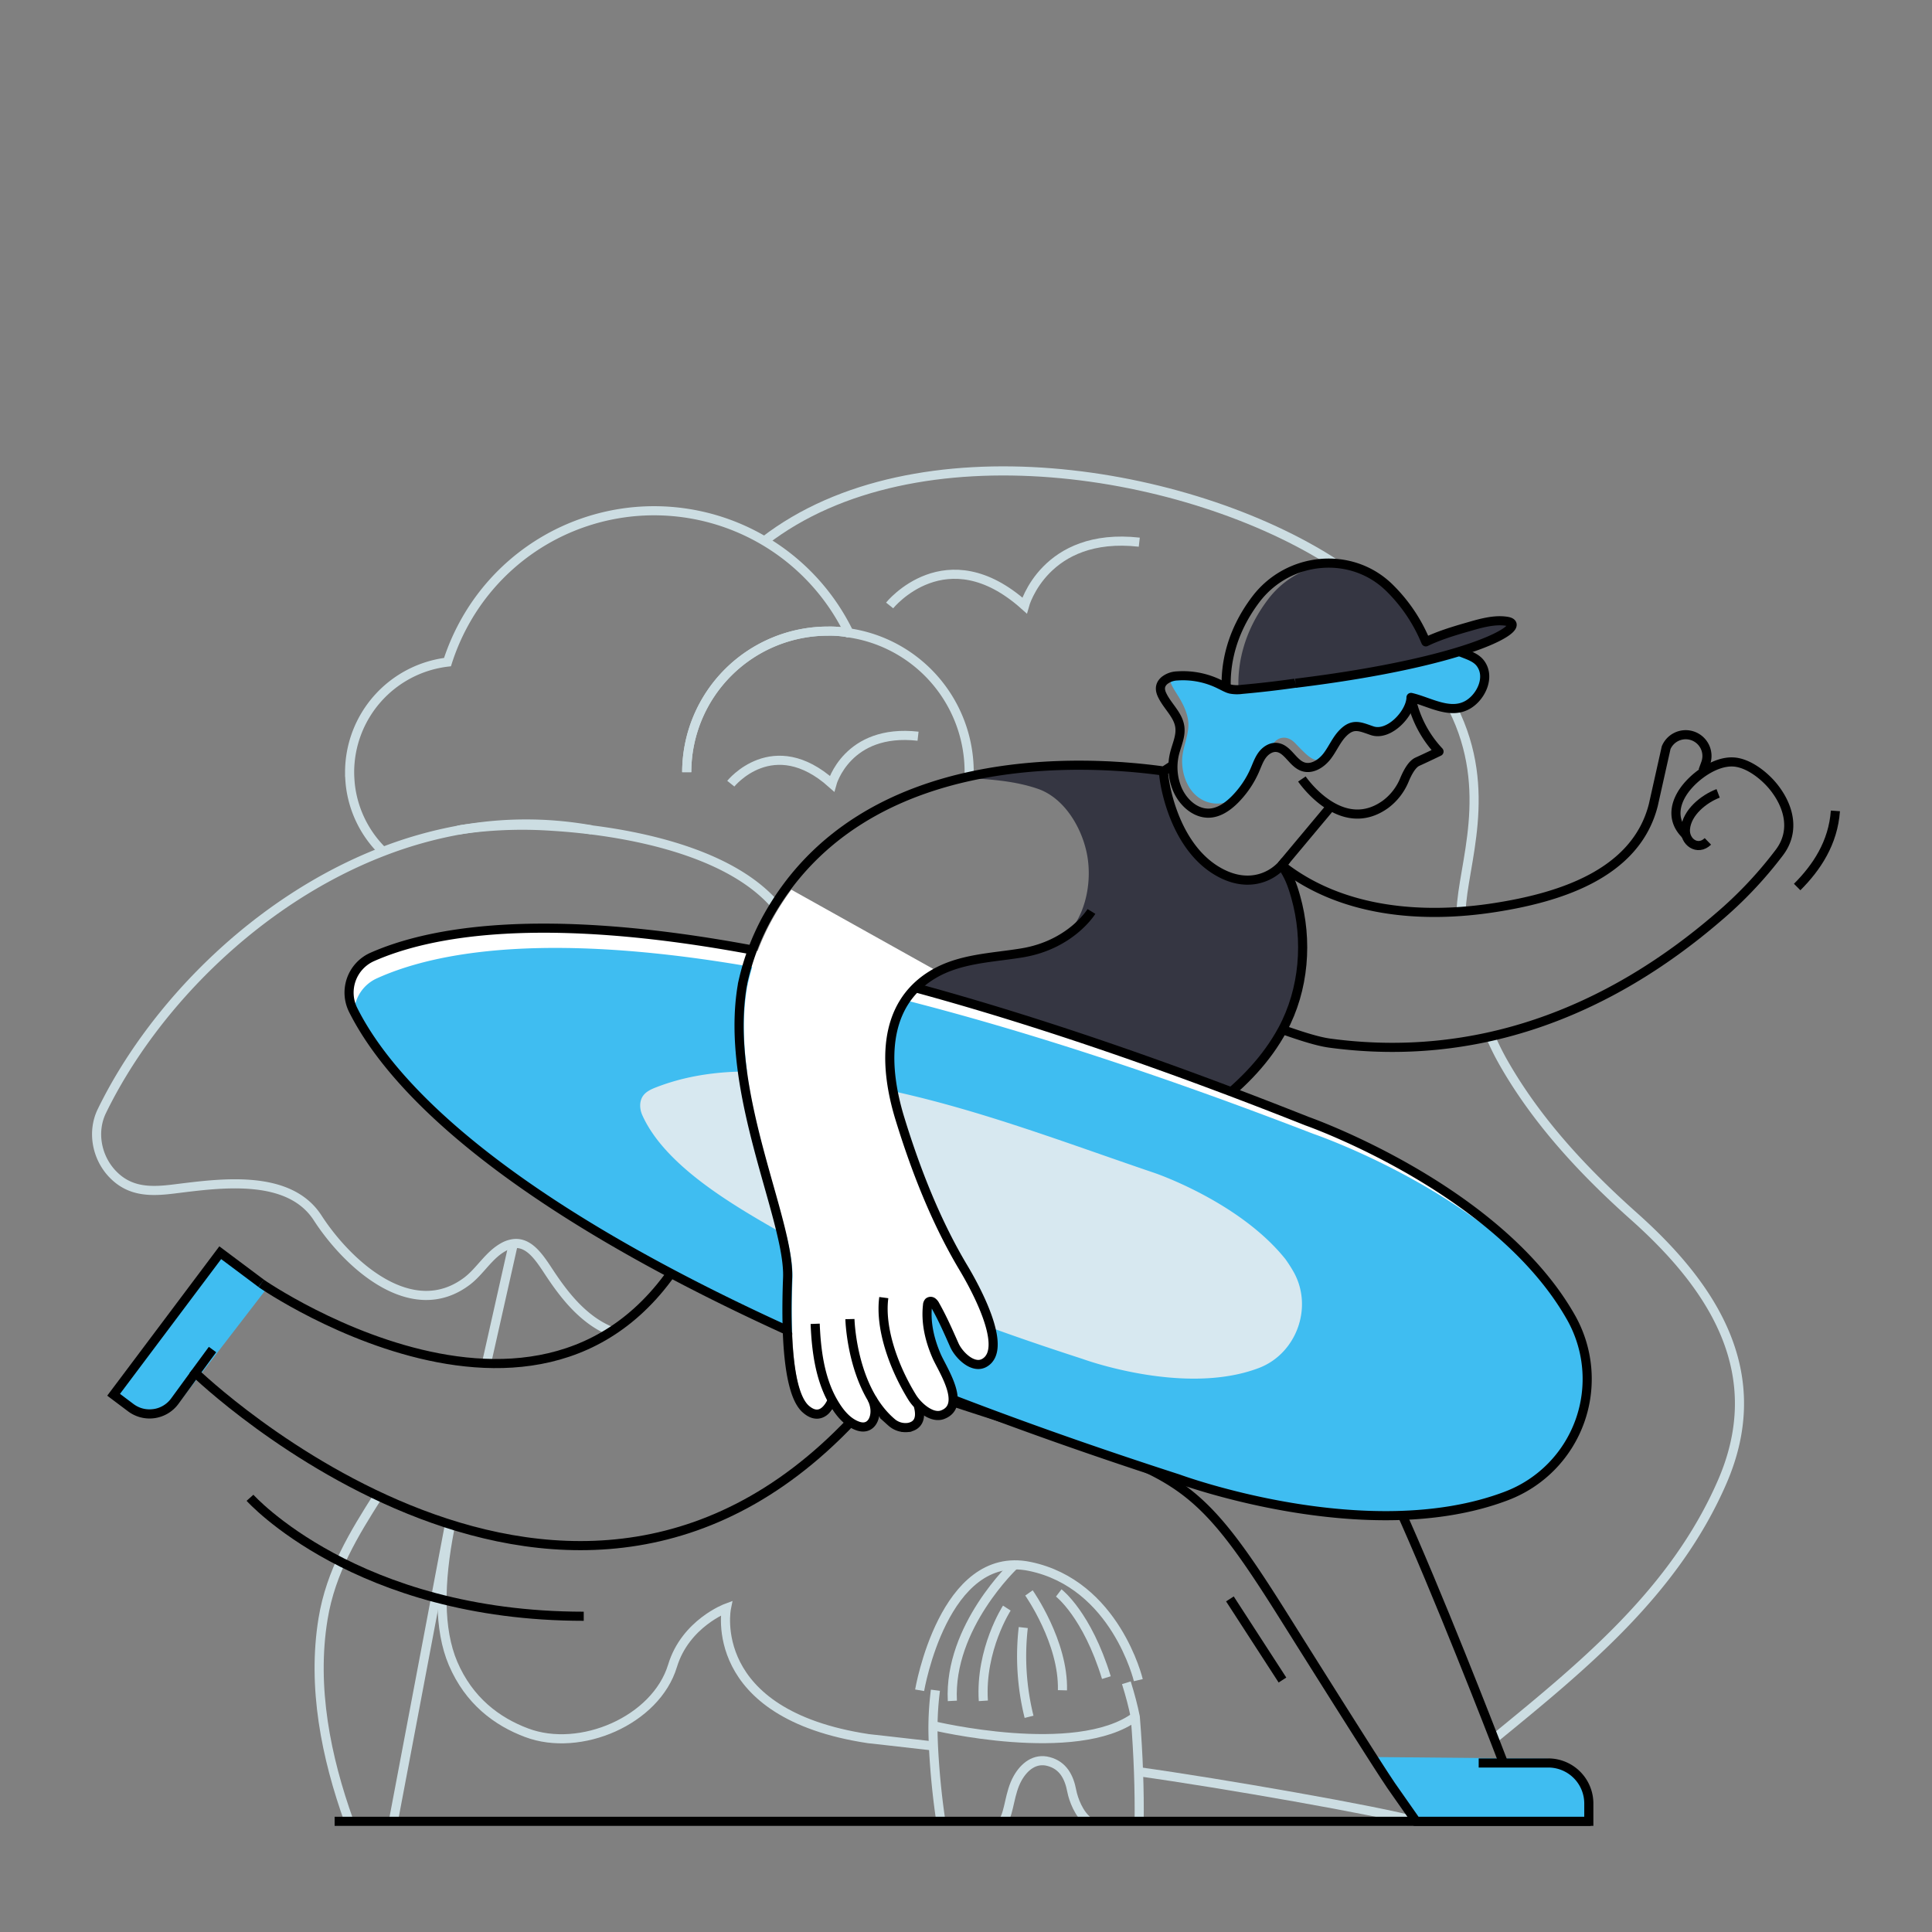 <ns0:svg xmlns:ns0="http://www.w3.org/2000/svg" id="Layer_2" data-name="Layer 2" viewBox="0 0 1000 1000"><ns0:rect x="0" y="0" width="1000" height="1000" fill="#808080" stroke="none"/><ns0:defs><ns0:style>.cls-1,.cls-3,.cls-5{fill:none;stroke-width:4.72px;}.cls-1{stroke:#ccdde2;}.cls-1,.cls-3{stroke-miterlimit:10;}.cls-2{fill:#353642;}.cls-3,.cls-5{stroke:#000;}.cls-4{fill:#3fbdf1;}.cls-5{stroke-linejoin:round;}.cls-6{fill:#fff;}.cls-7{fill:#d7e8f0;}</ns0:style></ns0:defs><ns0:path class="cls-1" d="M756.26,471.77c.75-24.07,17.18-62.34-4.2-105" /><ns0:path class="cls-1" d="M690.77,291.59c-75.68-49-216.82-72.06-295.12-11.6" /><ns0:path class="cls-1" d="M771.48,536.48a132.5,132.5,0,0,0,6.76,13.62c17.27,30.31,41.42,56.25,67.48,79.46,41.73,37.17,70,81.82,45.57,137.73C866.57,823.92,820,861.84,773.43,899.92" /><ns0:path class="cls-1" d="M476,874.88s12.43-73.28,56.92-64.12,56.27,58.88,56.27,58.88" /><ns0:path class="cls-1" d="M525.08,810s-34.15,32-32.14,70.38" /><ns0:path class="cls-1" d="M521.13,832.35s-13.86,21.41-12.16,48" /><ns0:path class="cls-1" d="M532.59,824.5s18,25.51,17.33,50.38" /><ns0:path class="cls-1" d="M548,824.5s14.65,11.12,24.66,43.83" /><ns0:path class="cls-1" d="M529.64,842.42a130.11,130.11,0,0,0,3,46.2" /><ns0:path class="cls-1" d="M519.29,942.72c3.31-5.09,3.12-14.68,7.46-22.36,3.36-5.94,8.93-10.53,16.07-8.58,7.45,2,10.56,8.05,11.91,15.16.85,4.49,3.75,12.16,8.62,15.78" /><ns0:path class="cls-1" d="M583,871q3,9.59,4.62,17.64c1.61,19.85,2.2,38.21,2,54.12" /><ns0:path class="cls-1" d="M487,942.72c-3.05-19.84-4.21-40.85-4.09-49.53a156.59,156.59,0,0,1,1.26-18.33" /><ns0:path class="cls-1" d="M482.9,893.18s74,17.85,104.68-4.56" /><ns0:path class="cls-1" d="M460.47,313.38s29.18-36.33,69.82,0c0,0,10.42-38.26,59.4-32.75" /><ns0:path class="cls-1" d="M378.26,405.63s21.88-27.25,52.36,0c0,0,7.82-28.7,44.56-24.57" /><ns0:path class="cls-1" d="M439.48,327.58a52.83,52.83,0,0,0-10.87-.91,73.11,73.11,0,0,0-73.16,73" /><ns0:path class="cls-1" d="M401.16,468.25c-20.73-23.81-61.1-34.43-94.84-38.68-7.17-.88-14-1.51-20.35-1.89a224.83,224.83,0,0,0-43.39,1.17s0,0,0,0c-1.26.16-2.52.34-3.77.53-.41.07-1,.19-1.73.38" /><ns0:path class="cls-1" d="M198.24,440.73a57.18,57.18,0,0,1-17-35.34c-.15-1.86-.28-3.8-.28-5.69a57.46,57.46,0,0,1,50.66-57,114.15,114.15,0,0,1,8.49-19.84,112.1,112.1,0,0,1,199.33,4.72,72.77,72.77,0,0,1,62.2,72.1v.72a11.34,11.34,0,0,1-.07,1.54,1.24,1.24,0,0,1,0,.47v.32" /><ns0:path class="cls-1" d="M439.48,327.58a52.83,52.83,0,0,0-10.87-.91,73.11,73.11,0,0,0-73.16,73" /><ns0:line class="cls-1" x1="265.72" y1="643.71" x2="251.77" y2="705.77" /><ns0:path class="cls-1" d="M316.48,689.15a49.61,49.61,0,0,1-10.76-6.1c-8.58-6.38-15.19-15-21.1-23.9-5-7.55-10.44-16.54-18.9-15.44a14.59,14.59,0,0,0-5.25,1.82c-7.58,4.22-11.92,12.39-18.68,17.55-28.8,21.79-62-8.93-77.38-32.7-15-23.21-51-17.83-74.09-15C78.09,616.92,67,617.14,57.9,607.3c-8-8.68-10.28-21.73-5.18-32.2,26.09-53.68,79.71-109,145.52-134.37a215.37,215.37,0,0,1,38.81-11c1.82-.35,3.64-.63,5.5-.91,0,0,0,0,0,0a191.34,191.34,0,0,1,63.74.72h0" /><ns0:path class="cls-1" d="M733,942.71c-18.23-5.25-101.72-19.89-143.7-25.68" /><ns0:path class="cls-1" d="M483.16,903.73c-20.43-2.36-33.7-3.81-33.7-3.81C364.81,887.13,376,832.35,376,832.35s-21.22,7.86-27.89,29.84c-8.58,28.36-47.76,45.12-75.5,34.68-15.53-5.81-29.87-16.63-38.11-35.87-3.8-8.94-5.53-19.44-5.69-31-.19-12,1.35-25.06,3.93-38.33" /><ns0:path class="cls-1" d="M180.66,942.72c-11.94-33.24-19.24-69.49-13.45-104.81,4-24.52,16-44,28.49-63.67" /><ns0:line class="cls-1" x1="233.01" y1="787.26" x2="203.48" y2="943.29" /><ns0:path class="cls-2" d="M433.44,515.48l-2.93,2.93-2.42,2.36c.73-.82,1.42-1.64,2.14-2.43s1.2-1.35,1.79-2A4,4,0,0,1,433.44,515.48Z" /><ns0:path class="cls-3" d="M872.52,432.09c-.31-.35-.58-.66-.88-1-7.21-7.93-4.22-17.63,2.59-25.07,5.25-5.77,14-11.68,22.14-11.65,8,0,16.74,6.91,21.51,12.81,8.16,10.09,11.44,23,3.18,34a210.6,210.6,0,0,1-31.75,33.6C831.9,524.2,764,550.1,688.37,539.93c-7.42-1-17.48-4.57-24.57-7" /><ns0:path class="cls-3" d="M889.31,410.65c-7.4,2.81-16.18,9.82-16.93,18.38-.59,6.73,6.29,11.65,11.62,6.47" /><ns0:line class="cls-3" x1="823.33" y1="942.71" x2="173.21" y2="942.71" /><ns0:path class="cls-2" d="M663.8,533c-16.47,30.5-47.92,49.27-77.63,66.5-7.58,4.37-36.64,20.85-47.3,26.92-5.85-2-11.35-3.77-16.41-5.41-.16,0-.28-.09-.44-.13-21.48-6.79-35.44-10.28-37.45-10.78l22.26,6.7c-52.92-14.25-56.88-14.56-110.4-26.51-4.88-1.1-9.22-2.27-13-3.46,1-1.95,2-3.9,3.08-5.79a3.12,3.12,0,0,0,.16-.31c.16-.28.34-.6.47-.88.32-.57.63-1.13.91-1.67l.66-1.13.29-.47.12-.22q2.31-4.16,4.72-8.11c5.12-8.62,10.44-16.67,15.85-24.19,6-8.33,12.13-16,18.33-23.17l.09-.09,2.42-2.36,2.93-2.93,23.65,5.29s26.5-25.7,42.23-22.36c7.61-3.71,17.71-4.38,25.91-6.14,10.33-2.22,22.91-2.73,29.77-12,7.58-10.23,9.92-25.07,7.75-37.37-2.48-14-11.63-29.83-25.58-34.64-12.25-4.22-25.54-5-38.38-5.69,30.79-1.17,65.18-13.45,94.14-5.81a.94.94,0,0,1,.28.06l4.75,1.32a12.18,12.18,0,0,0,4.53.38c1,9.09,7.2,38.61,28.71,51.73,14.33,8.71,26.32,5.31,33.42-.51,2.93,4.53,4.47,8.9,6,14.34C677,486.74,675.06,512.15,663.8,533Z" /><ns0:path class="cls-4" d="M710.45,909.43l90.35.84c4.48,0,27.57,14.08,21.53,23.24-5.07,7.68,0,9.2,0,9.2H733Z" /><ns0:path class="cls-4" d="M138.44,666.43l-47,61.06s-19.06,5-26.33-.63l-7.26-5.64,54.79-70.6Z" /><ns0:path class="cls-3" d="M459.24,714,448,727.59c-151.27,172.34-346.87-17-346.87-17L110,698.52" /><ns0:path class="cls-3" d="M485.64,611.19s53.47,11.65,118.22,39.88c0,0,1.66.64,4.61,2" /><ns0:path class="cls-3" d="M706.21,742.7c0,.08.08.12.12.19,5.83,11.56,11.71,23.94,17.34,36.47.08.16.12.32.2.48,2.6,5.75,5.16,11.55,7.65,17.3,21.88,50.59,46.68,115.35,46.68,115.35" /><ns0:path class="cls-3" d="M706.37,742.93a.69.69,0,0,1-.16-.23c-33.71-57.05-82.64-82.76-97.74-89.65-3-1.34-4.61-2-4.61-2" /><ns0:path class="cls-3" d="M389.11,576.32s-59.61,93,75.7,139.69C608.63,765.56,609.7,749.4,664.38,836.49c34,54.17,47.31,75,52.43,82.83l3.24,4.89L733,942.71h89.37v-9.2a21,21,0,0,0-21-21h-36" /><ns0:path class="cls-3" d="M135.19,664.26,114,648.4,58.8,721.93l8.91,6.69a16.18,16.18,0,0,0,22.78-3.41l10.68-14.63" /><ns0:path class="cls-5" d="M663.37,447.89c30.92,24.42,72.74,27.74,110.4,21.86,32.51-5.07,72.87-16.95,82-53.14L862.39,387a11,11,0,0,1,21.13,4.33,11.28,11.28,0,0,1-.67,3.75l-1.42,3.9" /><ns0:path class="cls-5" d="M539.7,625.9c8.2-4.69,38.34-21.7,46.46-26.43,29.73-17.23,61.19-36,77.67-66.51,11.23-20.8,13.22-46.22,6.8-68.85-1.75-6.17-3.5-11-7.26-16.22" /><ns0:path class="cls-3" d="M602.37,399.12c0,.12-.06.22-.06.22-.44,1.41,3.62,36.82,27.23,51.22,15.22,9.28,27.58,4,33.8-2.64,0,0,.07,0,.07,0a29.23,29.23,0,0,0,1.88-2.3l0-.09" /><ns0:line class="cls-3" x1="663.37" y1="447.89" x2="689.2" y2="417" /><ns0:path class="cls-2" d="M522.46,621c-.16,0-.28-.09-.44-.13l-15.19-4.08c-52.92-14.25-56.88-14.56-110.4-26.51-4.88-1.1-9.22-2.27-13-3.46-39.9-12.67-25.31-30.75-19.9-30.75,38.52,0,45.5-12.49,45.5-12.49l.66.47Z" /><ns0:path class="cls-3" d="M135.18,664.28s167.42,116.13,231-40.16q8.12-20,17.2-37.23" /><ns0:path class="cls-3" d="M453.32,495.19a328,328,0,0,0-34.42,36.49c-7.23,8.75-14.38,16.23-25.43,20a75.12,75.12,0,0,1-16.18,3.38c-5.66.61-14.07-.34-18.34,4.2a9.51,9.51,0,0,0-2.48,7.63,13.47,13.47,0,0,0,3.17,6.64c8.49,10.44,24.34,14,36.79,16.73,58.37,13,57.78,12.25,126,30.74" /><ns0:path class="cls-2" d="M430.51,518.41l-2.42,2.36c.73-.82,1.42-1.64,2.14-2.43Z" /><ns0:path d="M354.76,562.56s-5.87,22,22.59,36.29l7.06-14S349,574,354.76,562.56Z" /><ns0:path class="cls-3" d="M129.4,775.25s54.87,61.32,172.74,61.32" /><ns0:line class="cls-3" x1="636.6" y1="827.59" x2="663.8" y2="869.58" /><ns0:path class="cls-3" d="M930.21,459.12c10.15-10.14,18.61-22.88,19.79-39.4" /><ns0:path class="cls-6" d="M779.69,774.32c-72,27.36-169.87-8.84-169.87-8.84C295.44,663.85,207.52,571.22,183.28,523.64c-.16-.28-.32-.57-.45-.82a20.18,20.18,0,0,1,9.91-27.54c48.42-21.39,174.9-37.67,483.72,85.06,0,0,86.6,30.31,128.73,89.24a.69.69,0,0,1,.1.12,143,143,0,0,1,7.7,12A64.73,64.73,0,0,1,779.69,774.32Z" /><ns0:path class="cls-4" d="M779.69,774.32c-72,27.36-169.87-8.84-169.87-8.84C295.44,663.85,207.52,571.22,183.28,523.64a20.07,20.07,0,0,1,11.82-17.26c48.2-21.86,174.52-39.34,484.5,80.43,0,0,81.66,27.71,125.59,82.77a.69.69,0,0,1,.1.12,143,143,0,0,1,7.7,12A64.73,64.73,0,0,1,779.69,774.32Z" /><ns0:path class="cls-7" d="M651.57,708.08c-38.72,14.72-91.41-4.76-91.41-4.76-53-17.14-106.18-36.85-154.69-64.64-24.36-13.95-60.89-34.52-73-61.43-1.45-3.22-1.65-7.25.42-10.12,1.59-2.19,4.21-3.37,6.74-4.35,37-14.37,78.68-7,116.32.69,48.89,10,94.72,27.74,141.8,43.71,0,0,43.94,14.91,67.63,44.61a74.21,74.21,0,0,1,4.15,6.48C679.86,676.52,671.11,700.65,651.57,708.08Z" /><ns0:path class="cls-3" d="M466.51,738.71c1.55,0,3,0,4.49-.07a.08.08,0,0,0,.06,0" /><ns0:path class="cls-6" d="M504.3,706c-8.68-2.29-13.83-17.51-15.68-21.48a5.37,5.37,0,0,0-.78-1.18l-5.61-8.63-1.87,10.11c.52,5.32,7.93,19,11.84,33.09s-4.25,14.36-8.84,14.52-6.34-9-7.39,0-11,5.84-16.88,2.79-5.86-10.56-6.18-4.78-6.23,8.19-10.47,7c-3.22-.88-7.94-7.14-10-10.09-1.73,3.17-6.05,8.78-12.86,2.84-9-7.89-10.54-38-9.39-68S377,565.76,386.83,510.34c0-.08,0-.21.07-.3v0c.91-4.14,2-8.24,3.33-12.31A125.18,125.18,0,0,1,400,475.39a137.24,137.24,0,0,1,9.59-14.9L487.48,504c-.77.45-5.56,1-6.34,1.49C454.3,521.84,460.4,554.13,468.4,580c8.09,26.33,18.54,53.15,32.74,76.86a165.78,165.78,0,0,1,10.92,21.66l-1.27.25a68,68,0,0,0,1.83,7.93C515.78,696.73,513,708.26,504.3,706Z" /><ns0:line class="cls-3" x1="472.17" y1="723.29" x2="472.14" y2="723.28" /><ns0:line class="cls-3" x1="429.41" y1="722.02" x2="429.38" y2="722.01" /><ns0:path class="cls-3" d="M457.45,671.64c-2.1,15.85,5.11,36.09,14.68,51.59,2.78,4.5,10,11.23,15.8,9,12.54-4.79-.18-23.51-3.14-30.34-3.6-8.29-5.74-17.34-4.69-26.41a2.53,2.53,0,0,1,.6-1.56,1.65,1.65,0,0,1,2,0,4.66,4.66,0,0,1,1.32,1.65c3.78,6.67,6.83,13.64,9.94,20.64,2.21,5,9.63,12.63,15.62,9.17,13-7.53-6-41-11-49.34-14.16-23.7-24.64-50.53-32.73-76.86-8-25.9-10.09-58.31,16.75-74.63,14-8.52,30.74-8.75,46.46-11.35,25.32-4.19,35.87-21.43,35.87-21.43" /><ns0:path class="cls-3" d="M439.92,682.76s.85,35.67,21.49,53.39a10.88,10.88,0,0,0,9,2.64c3.51-.69,7-3.21,4.94-11.06" /><ns0:path class="cls-3" d="M421.93,685.2c.54,13.31,2.31,27.62,8.8,39.47,3,5.4,7.08,11.14,13.08,13.36,7.19,2.67,10.17-4.48,8.79-10.46a15.82,15.82,0,0,0-1.31-3.72" /><ns0:path class="cls-3" d="M607,396.09l-4.61,3c-39.4-5.5-155.49-13.3-205,75.43a125.42,125.42,0,0,0-13.11,35,.12.12,0,0,0,0,.1.09.09,0,0,0,0,.06c-9.72,55.4,24.56,121.78,23.39,151.66s.35,60.09,9.41,68,13.71-4.68,13.71-4.68-4.69,12.61-13.71,4.68-10.57-38.05-9.41-68-33.11-96.26-23.39-151.66a.09.09,0,0,1,0-.06,2.12,2.12,0,0,1,.06-.44" /><ns0:path class="cls-4" d="M767.94,354a17.06,17.06,0,0,1-2.61,5.53c-5.28,3-12.88,8.48-18.57,6.56-8.49-2.86-8.49-2.86-12.72-4.23-2.11-.16-3.49,1.54-6.67,7.33a22.19,22.19,0,0,1-1.88,2.89c-4.75,2.48-10.53,7.42-15.22,6.13-5.85-1.57-9.4-5.88-12.29-1.41-2.9,1.16-5.1,3.77-6.77,7.83a22,22,0,0,1-3.83,6,26.71,26.71,0,0,1-4.37,2.49c-3.46,1.47-7.8-3.49-12.71-8.53s-10.44-2.42-12,1.8c-5.27,1.08-7.81,10.12-9.92,14.36s-4.67,8.66-8.43,11.73a16.15,16.15,0,0,1-18.31,1.12c-6.61-3.89-9.7-12.07-9.78-19.45-.07-7.2,4-14,3.13-21.08-.55-4.35-2.52-8.42-4.76-12.13-1.56-2.59-3.3-5-4.38-7.81a2.9,2.9,0,0,1-.25-1.47c.22-1.28,2.75-1.56,3.74-1.81,11.48-2.93,21.54,6.25,28.84,7s61.09-7.36,61.09-7.36,43.08-8.74,51.45-11S771.18,342,767.94,354Z" /><ns0:path class="cls-3" d="M474,511.31c56.79,15.44,123.71,37.71,202.51,69,0,0,98.51,34.49,136.53,101.41a64.73,64.73,0,0,1-33.3,92.57c-72,27.36-169.87-8.84-169.87-8.84-42.92-13.86-81.6-27.57-116.47-41" /><ns0:path class="cls-3" d="M407.48,688.6C252.8,618.16,200.41,557.92,182.83,522.82a20.18,20.18,0,0,1,9.91-27.54c29.31-12.93,87.16-24,196.75-3.56" /><ns0:path class="cls-2" d="M670.59,353.63,641,355.48c-.28-10.94,2.08-27.76,15.38-45.31a47.23,47.23,0,0,1,34.43-18.58,44.3,44.3,0,0,1,28.84,13.08A83.92,83.92,0,0,1,738,332.22c1.7-.82,3.49-1.61,5.29-2.33a156,156,0,0,1,16.19-5.28c6.2-1.8,13.36-4,19.94-3.12a3.38,3.38,0,0,1,.63.07C792.21,323.54,763.35,342.21,670.59,353.63Z" /><ns0:path class="cls-5" d="M755.3,337.17c3.66,1.65,8.25,2.7,10.83,6,5.36,6.91.77,17-5.8,21.23-9.39,6.06-20.57-1.29-30-3.41a57.8,57.8,0,0,0,14.5,28s-6.16,3-11.23,5.29c-2.8,1.29-5.09,5.63-6.6,9.21a30,30,0,0,1-9.87,12.83c-23.12,16.6-43.27-13.11-43.27-13.11" /><ns0:path class="cls-5" d="M670.71,353.6a.18.18,0,0,1-.12,0c-9.22,1.32-18.43,2.39-27.71,3.21a18.12,18.12,0,0,1-6-.13,10.83,10.83,0,0,1-2.23-.82c-1-.44-2-1-3-1.47a42.59,42.59,0,0,0-22.36-4.53,11.22,11.22,0,0,0-6.54,2.36c-3,2.57-2.29,5.53-1,8,2.77,5.54,8.15,9.94,8.93,16.07.63,4.72-1.63,9.25-2.76,13.87A29.79,29.79,0,0,0,609.17,408c2.83,7.1,9.56,13.42,17.2,12.86,4.88-.38,9.15-3.43,12.65-6.89a50.15,50.15,0,0,0,10.43-15.25c1.17-2.67,2.11-5.5,3.84-7.86s4.47-4.21,7.36-4c5.82.44,8.33,8.17,13.83,10,4.6,1.54,9.5-1.64,12.46-5.51s4.78-8.52,8.2-11.95c5.29-5.37,9.12-3.17,15.13-1.16,8.74,2.92,19.84-9,20.09-17.23" /><ns0:path class="cls-5" d="M634.68,355.89c-.35-10.94,1.91-27.95,15.37-45.72,16.89-22.26,49.89-25.34,69.55-5.51A84,84,0,0,1,738,332.22c6.73-3.26,14.3-5.56,21.48-7.62,6.39-1.84,13.84-4.11,20.56-3,12.18,2-16.67,20.65-109.44,32.05" /></ns0:svg>